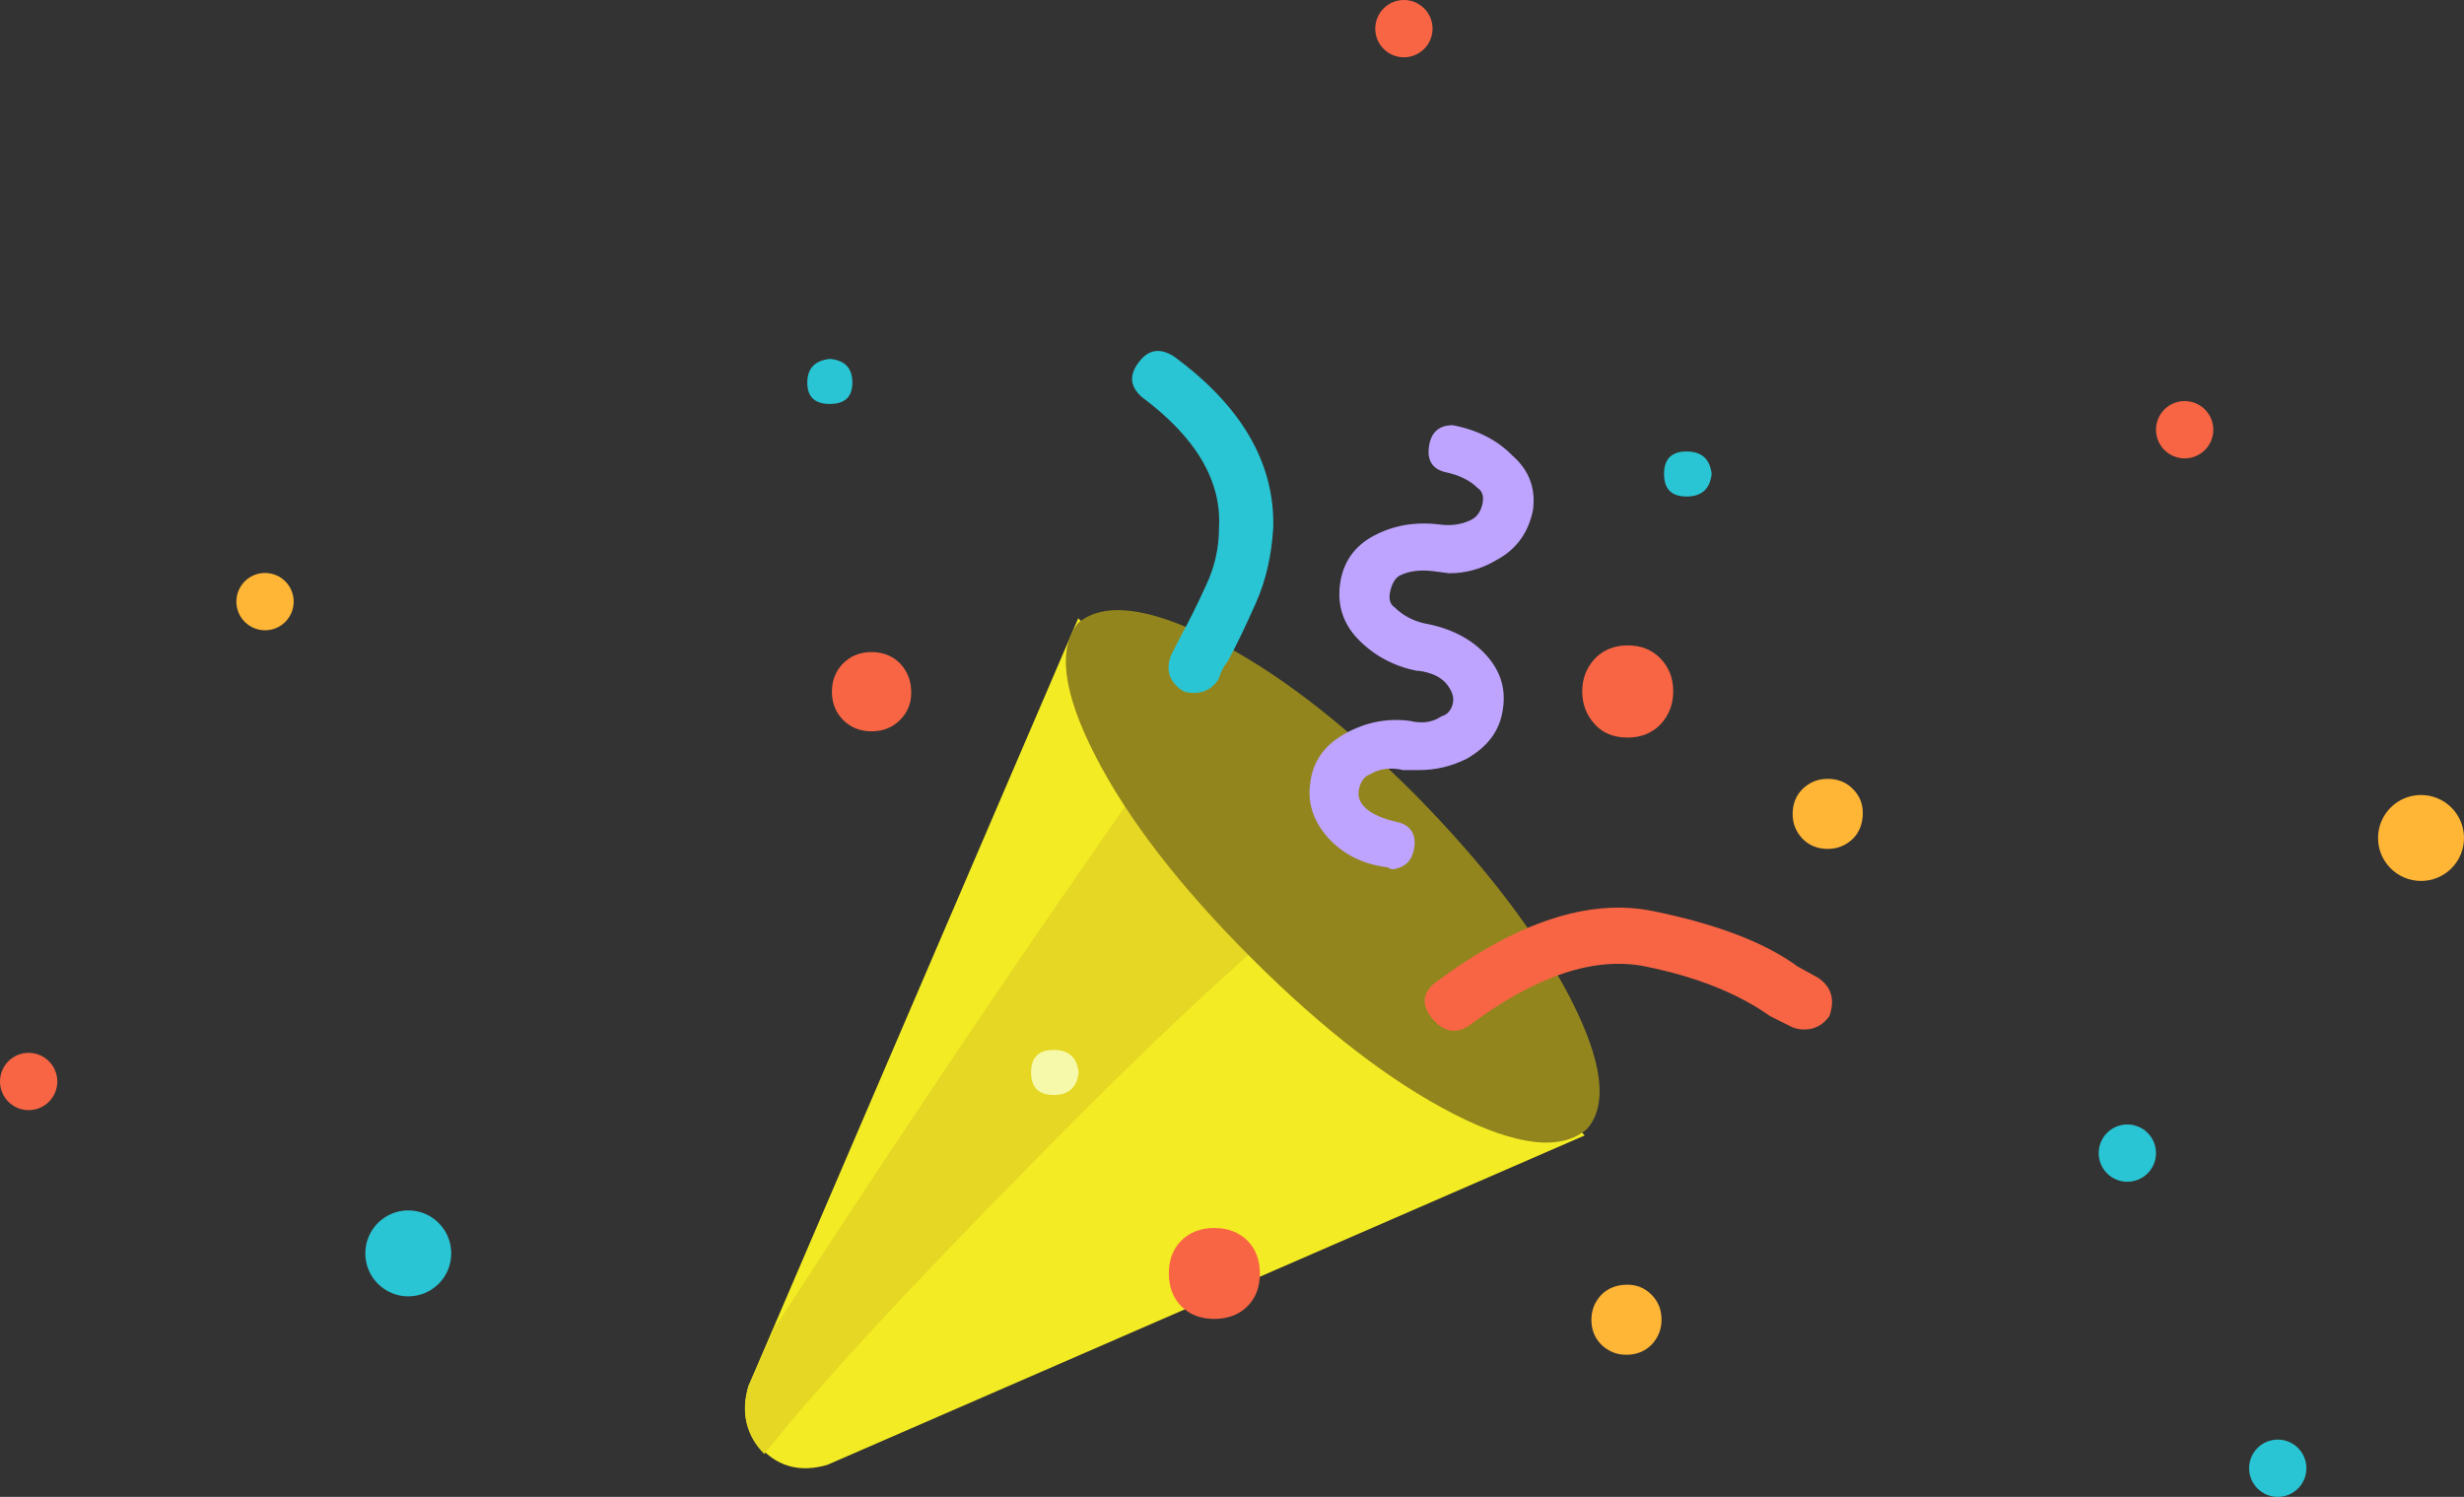<svg fill="none" height="209" viewBox="0 0 344 209" width="344" xmlns="http://www.w3.org/2000/svg"><rect x="0" y="0" width="344" height="209" fill="#333333" stroke="none"/><circle cx="318" cy="205" fill="#29c5d4" r="4"/><circle cx="37" cy="84" fill="#ffb636" r="4"/><circle cx="338" cy="117" fill="#ffb636" r="6"/><circle cx="297" cy="161" fill="#29c5d4" r="4"/><circle cx="57" cy="175" fill="#29c5d4" r="6"/><g fill="#f86544"><circle cx="305" cy="60" r="4"/><circle cx="4" cy="151" r="4"/><circle cx="196" cy="4" r="4"/></g><path d="m221.242 158.528-105.74 45.998c-3.556 1.048-6.587.349-8.977-2.038-2.448-2.445-3.089-5.415-2.04-8.967l46.05-107.193z" fill="#f3eb23"/><path d="m106.7 203.012c-2.506-2.504-3.264-5.648-2.215-9.432l3.789-8.501.933-1.281c18.07-27.949 36.723-55.49 55.843-82.565l21.451 22.068c-9.677 7.162-23.608 19.971-41.795 38.487-18.187 18.4-30.836 32.141-38.006 41.224z" fill="#e5d723"/><path d="m197.577 110.957c9.909 10.073 17.079 19.564 21.626 28.356 4.546 8.851 5.304 14.906 2.39 18.283-3.556 3.144-9.793 2.446-18.595-2.038-8.861-4.541-18.245-11.761-28.271-21.776-9.968-9.957-17.255-19.389-21.801-28.24-4.547-8.85-5.305-15.022-2.39-18.574 3.555-2.97 9.793-2.212 18.595 2.213 8.918 4.425 18.361 11.703 28.446 21.776z" fill="#93851d"/><path d="m150.593 149.736c-.233 2.096-1.399 3.144-3.497 3.144-2.099 0-3.148-1.048-3.148-3.144s1.049-3.144 3.148-3.144c2.098 0 3.264 1.048 3.497 3.144z" fill="#f7f9aa"/><path d="m230.569 180.77c.933.932 1.399 2.096 1.399 3.494 0 1.339-.466 2.503-1.399 3.493-.932.932-2.098 1.397-3.497 1.397s-2.507-.465-3.498-1.397c-.932-.932-1.399-2.096-1.399-3.493 0-1.34.467-2.504 1.399-3.494.933-.932 2.157-1.397 3.614-1.397 1.341 0 2.449.465 3.381 1.397zm28.096-70.628c-.932-.932-2.098-1.397-3.497-1.397s-2.506.465-3.497 1.397c-.933.932-1.399 2.096-1.399 3.494 0 1.397.466 2.503 1.399 3.493.932.932 2.098 1.398 3.497 1.398 1.341 0 2.507-.466 3.497-1.398.933-.931 1.399-2.154 1.399-3.61 0-1.339-.466-2.445-1.399-3.377z" fill="#ffb636"/><path d="m214.014 71.247c-.641 3.144-2.331 5.473-5.071 6.929-2.099 1.281-4.314 1.863-6.645 1.863l-2.215-.291c-1.866-.233-3.498 0-4.722.64-.641.407-1.049 1.165-1.282 2.212-.234 1.048 0 1.805.641 2.213 1.049 1.048 2.39 1.805 4.08 2.213 3.556.64 6.412 2.038 8.511 4.25 2.098 2.213 2.973 4.774 2.506 7.744-.408 2.969-2.098 5.24-5.071 6.929-2.099 1.048-4.314 1.572-6.645 1.572h-2.215c-1.691-.408-3.265-.233-4.722.64-.641.233-1.107.816-1.399 1.864-.291 1.048 0 1.979.933 2.853.932.815 2.39 1.455 4.255 1.863 1.865.407 2.74 1.572 2.506 3.493-.233 1.864-1.282 2.97-3.147 3.145l-.641-.291c-3.381-.408-6.121-1.805-8.219-4.076-2.099-2.329-2.973-4.95-2.507-7.861.408-2.969 2.04-5.182 4.896-6.754 2.857-1.572 5.83-2.154 8.977-1.747 1.691.408 3.148.233 4.43-.64.816-.233 1.341-.815 1.574-1.747s-.116-1.863-.932-2.853c-.816-.932-2.099-1.514-3.789-1.747h-.292c-3.147-.64-5.829-2.038-8.044-4.25-2.215-2.213-3.089-4.833-2.681-7.861.408-3.028 1.982-5.299 4.721-6.754 2.74-1.456 5.771-1.98 9.152-1.572 1.69.233 3.148 0 4.43-.64.816-.408 1.341-1.165 1.574-2.213.233-1.048 0-1.805-.641-2.213-1.05-1.048-2.507-1.805-4.43-2.212-1.866-.408-2.682-1.63-2.39-3.61.291-1.98 1.399-2.97 3.322-2.97 3.381.64 6.179 2.038 8.336 4.25 2.39 2.096 3.264 4.658 2.856 7.628z" fill="#bea4ff"/><path d="m127.219 96.75c0 1.456-.525 2.737-1.574 3.785-1.049 1.048-2.39 1.572-3.964 1.572s-2.914-.524-3.964-1.572c-1.049-1.048-1.573-2.388-1.573-3.96s.524-2.911 1.573-3.959c1.05-1.048 2.39-1.572 3.964-1.572s2.915.524 3.964 1.572c1.049 1.106 1.574 2.446 1.574 4.134zm42.319 74.704c-1.865 0-3.439.582-4.605 1.747-1.166 1.164-1.749 2.678-1.749 4.599 0 1.864.583 3.436 1.749 4.6 1.166 1.165 2.682 1.747 4.605 1.747 1.865 0 3.439-.582 4.605-1.747 1.166-1.164 1.749-2.678 1.749-4.6 0-1.863-.583-3.435-1.749-4.599-1.224-1.165-2.74-1.747-4.605-1.747zm82.365-27.716c1.458 0 2.624-.64 3.498-1.863.816-2.329.291-4.076-1.574-5.357l-2.856-1.572c-4.605-3.377-11.367-5.939-20.227-7.744s-18.945 1.514-30.312 9.957c-1.865 1.455-2.04 3.144-.466 5.065 1.574 1.864 3.323 2.213 5.188.932 9.268-6.929 17.487-9.665 24.599-8.21 7.17 1.456 12.94 3.785 17.371 6.929l3.147 1.572c.467.175.991.291 1.632.291zm-24.657-53.626c-1.865 0-3.439.64-4.605 1.863-1.165 1.281-1.748 2.795-1.748 4.542 0 1.805.583 3.319 1.748 4.6 1.166 1.281 2.682 1.863 4.605 1.863 1.866 0 3.44-.64 4.605-1.863 1.166-1.281 1.749-2.795 1.749-4.6s-.583-3.319-1.749-4.542c-1.165-1.223-2.681-1.863-4.605-1.863z" fill="#f86544"/><path d="m119 53.43c0 1.98-1.049 2.97-3.148 2.97-2.098 0-3.147-.99-3.147-2.97 0-1.98 1.049-3.086 3.147-3.319 2.099.175 3.148 1.281 3.148 3.319zm47.682 43.32c-.641 0-1.166-.116-1.574-.291-1.865-1.281-2.448-2.911-1.574-5.066l1.283-2.504c1.282-2.329 2.448-4.716 3.614-7.278 1.166-2.504 1.749-5.124 1.749-7.861.408-6.521-3.148-12.635-10.726-18.283-1.69-1.456-1.865-3.086-.466-4.891 1.34-1.805 2.973-2.038 4.896-.815 9.443 6.929 14.107 14.906 13.873 23.931-.233 3.785-.991 7.278-2.39 10.422-1.398 3.144-2.681 5.881-3.963 8.21-.642.815-1.05 1.688-1.283 2.504-.816 1.281-1.982 1.921-3.439 1.921zm68.784-33.713c-2.099 0-3.148 1.048-3.148 3.144s1.049 3.144 3.148 3.144c2.098 0 3.264-1.048 3.497-3.144-.233-2.096-1.399-3.144-3.497-3.144z" fill="#29c5d4"/></svg>